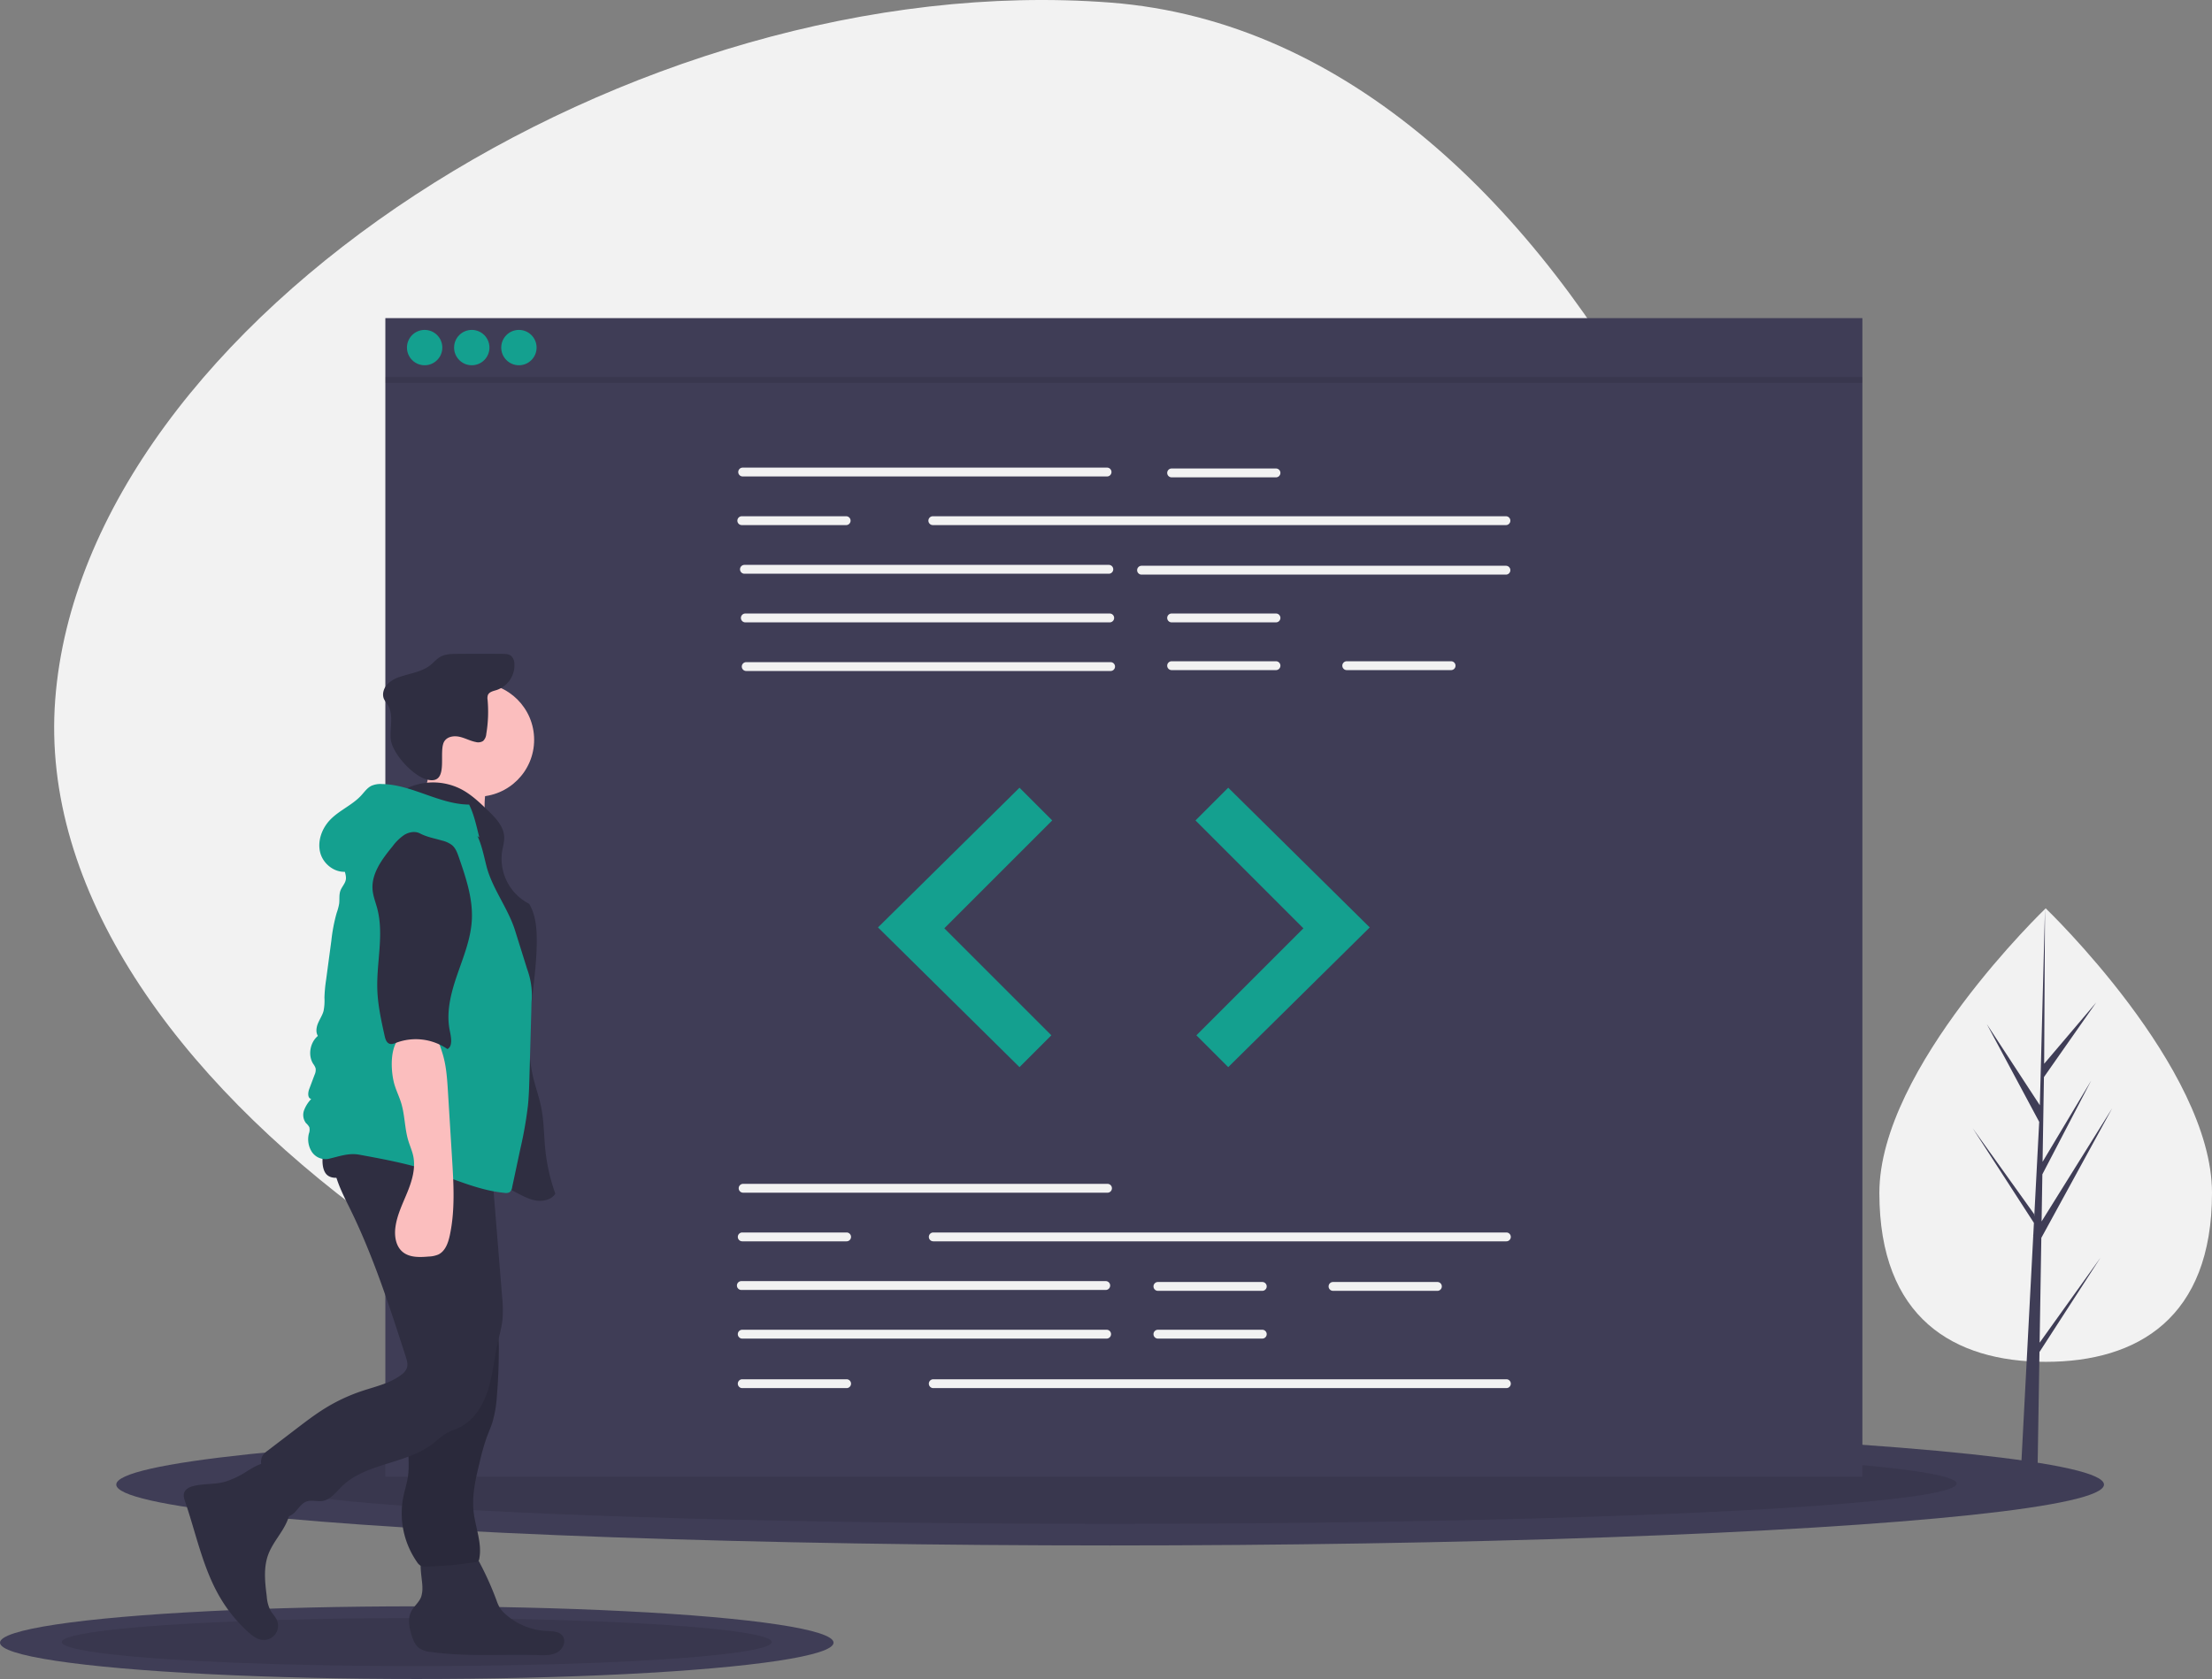 <svg data-name="Layer 1" xmlns="http://www.w3.org/2000/svg" width="1126.194" height="855" viewBox="0 0 1126.194 855"><rect x="0" y="0" width="1126.194" height="855" fill="#808080" stroke="none"/><path d="M544.864 755.938C302.465 737.49 13.394 549.672 28.111 356.28S322.797-17.142 565.196 1.305 947.128 381.167 932.41 574.558s-145.148 199.827-387.547 181.38z" fill="#f2f2f2"/><ellipse cx="565.194" cy="756" rx="506" ry="31" fill="#3f3d56"/><ellipse cx="565.194" cy="755.5" rx="431" ry="20.5" opacity=".1"/><ellipse cx="212.194" cy="836.5" rx="212.194" ry="18.5" fill="#3f3d56"/><ellipse cx="212.194" cy="836.202" rx="180.742" ry="12.234" opacity=".1"/><path fill="#3f3d56" d="M196.194 162h752v590h-752z"/><path d="M563.638 242.63H378.12a2.251 2.251 0 1 1 0-4.504h185.518a2.251 2.251 0 0 1 0 4.503zm203.079 24.765H474.932a2.251 2.251 0 0 1 0-4.503h291.785a2.251 2.251 0 1 1 0 4.503zM564.539 292.16H379.02a2.251 2.251 0 1 1 0-4.502h185.518a2.251 2.251 0 1 1 0 4.503zm202.178.45H581.199a2.251 2.251 0 0 1 0-4.502h185.518a2.251 2.251 0 1 1 0 4.503zm-201.728 24.316H379.471a2.251 2.251 0 0 1 0-4.503H564.99a2.251 2.251 0 1 1 0 4.503zm.451 24.766H379.921a2.251 2.251 0 0 1 0-4.503h185.517a2.251 2.251 0 1 1 0 4.503zm84.203-98.612h-53.134a2.251 2.251 0 0 1 0-4.503h53.134a2.251 2.251 0 1 1 0 4.502zm0 73.846h-53.134a2.251 2.251 0 0 1 0-4.503h53.134a2.251 2.251 0 1 1 0 4.503zm0 24.316h-53.134a2.251 2.251 0 1 1 0-4.503h53.134a2.251 2.251 0 1 1 0 4.503zm89.157 0h-53.134a2.251 2.251 0 0 1 0-4.503h53.133a2.251 2.251 0 1 1 0 4.503zm-307.996-73.847H377.67a2.251 2.251 0 0 1 0-4.503h53.134a2.251 2.251 0 0 1 0 4.503zM563.863 607.36H378.346a2.251 2.251 0 0 1 0-4.502h185.517a2.251 2.251 0 0 1 0 4.503zm-.9 49.532H377.445a2.251 2.251 0 1 1 0-4.503h185.518a2.251 2.251 0 0 1 0 4.503zm.45 24.766H377.895a2.251 2.251 0 1 1 0-4.503h185.518a2.251 2.251 0 1 1 0 4.503zm79.25-24.316H589.53a2.251 2.251 0 0 1 0-4.503h53.133a2.251 2.251 0 0 1 0 4.503zm0 24.316H589.53a2.251 2.251 0 0 1 0-4.503h53.133a2.251 2.251 0 1 1 0 4.503zm89.157-24.316h-53.134a2.251 2.251 0 1 1 0-4.503h53.134a2.251 2.251 0 0 1 0 4.503zm35.122-25.216H475.157a2.251 2.251 0 0 1 0-4.503h291.785a2.251 2.251 0 0 1 0 4.503zm-335.913 0h-53.134a2.251 2.251 0 0 1 0-4.503h53.134a2.251 2.251 0 0 1 0 4.503zm335.913 74.748H475.157a2.251 2.251 0 1 1 0-4.503h291.785a2.251 2.251 0 0 1 0 4.503zm-335.913 0h-53.134a2.251 2.251 0 1 1 0-4.503h53.134a2.251 2.251 0 1 1 0 4.503z" fill="#f2f2f2"/><path fill="#14a08f" d="M519.06 401.13l-72.046 71.145 72.046 71.145 16.21-16.21-54.484-54.485 54.934-54.935-16.66-16.66zm106.267 0l72.046 71.145-72.046 71.145-16.21-16.21 54.485-54.485-54.935-54.935 16.66-16.66z"/><circle cx="216.194" cy="177" r="9" fill="#14a08f"/><circle cx="240.194" cy="177" r="9" fill="#14a08f"/><circle cx="264.194" cy="177" r="9" fill="#14a08f"/><path opacity=".1" d="M196.194 192h752v3h-752z"/><path d="M1126.194 607.454c0 63.77-37.911 86.037-84.677 86.037s-84.676-22.266-84.676-86.037 84.676-144.898 84.676-144.898 84.677 81.126 84.677 144.898z" fill="#f2f2f2"/><path fill="#3f3d56" d="M1038.433 683.736l.867-53.371 36.091-66.027-35.955 57.655.39-23.998 24.873-47.769-24.77 41.419.701-43.161 26.635-38.031-26.525 31.244.438-79.141-2.753 104.769.226-4.322-27.08-41.451 26.646 49.748-2.523 48.203-.075-1.28-31.219-43.621 31.124 48.141-.315 6.028-.057.091.026.495-6.402 122.296h8.553l1.026-63.168 31.049-48.024-30.971 43.275z"/><path d="M122.622 751.091a43.126 43.126 0 0 1-8.178 3.503c-5.08 1.387-10.508.878-15.638 2.063-2.1.485-4.386 1.499-5.054 3.548-.49 1.504.043 3.127.554 4.624 5.668 16.62 9.085 34.266 18.125 49.32a74.64 74.64 0 0 0 13.992 16.988c2.056 1.852 4.385 3.664 7.136 3.955a7.248 7.248 0 0 0 7.37-10.182c-.81-1.801-2.317-3.197-3.289-4.916a18.757 18.757 0 0 1-1.819-6.99c-.893-7.11-1.754-14.538.71-21.266 1.651-4.512 4.681-8.359 7.206-12.447s4.621-8.772 4.06-13.544c-.384-3.257-1.972-6.237-3.65-9.054-1.682-2.823-5.005-10.409-8.383-11.35-3.507-.979-10.084 4.181-13.142 5.748zm92.435 57.409a14.019 14.019 0 0 1-.664 4.745c-1.057 2.793-3.68 4.706-5.036 7.367-1.885 3.7-1.03 8.174.218 12.135.783 2.483 1.81 5.067 3.913 6.602a12.893 12.893 0 0 0 5.954 1.908c18.036 2.496 36.358 1.064 54.558 1.587 3.317.095 6.83.211 9.725-1.41s4.686-5.697 2.717-8.368c-1.769-2.398-5.265-2.376-8.242-2.517a33.912 33.912 0 0 1-20.913-8.615 15.112 15.112 0 0 1-2.934-3.377 20.753 20.753 0 0 1-1.534-3.517 156.799 156.799 0 0 0-9.083-20.119c-.98-1.815-2.087-3.705-3.906-4.676a10.323 10.323 0 0 0-4.24-.926c-4.536-.294-16.283-1.838-19.79 1.69-3.242 3.26-.672 13.351-.743 17.491z" fill="#2f2e41"/><circle cx="242.971" cy="376.72" r="28.975" fill="#fbbebe"/><path d="M216.806 400.646c-1.724 4.614-4.647 8.947-8.9 11.43l40.074 8.174a42.453 42.453 0 0 1-.562-17.869 10.3 10.3 0 0 0 .24-4.409c-.754-2.907-4.027-4.306-6.955-4.974-7.314-1.667-13.782-2.561-20.579-5.792-2.077 3.557-1.787 9.34-3.318 13.44z" fill="#fbbebe"/><path d="M207.57 401.227a31.338 31.338 0 0 1 27.314.714c5.138 2.707 9.392 6.794 13.571 10.826 3.853 3.717 7.963 7.972 8.236 13.319.133 2.59-.676 5.122-1.084 7.683a25.766 25.766 0 0 0 13.78 26.47c3.184 5.303 3.84 11.729 3.89 17.914.185 23.436-7.21 47.16-1.93 69.995 1.239 5.362 3.16 10.554 4.231 15.952 1.387 6.99 1.319 14.18 2.044 21.27a95.266 95.266 0 0 0 5.114 22.495c-1.744 2.774-5.374 3.837-8.643 3.613s-6.325-1.644-9.242-3.136c-14.123-7.227-27.059-16.757-41.687-22.9-9.677-4.063-19.987-6.595-29.376-11.288s-18.12-12.142-20.99-22.238c-1.241-4.365-1.318-8.965-1.385-13.503-.286-19.114-.55-38.436 3.61-57.094 3.669-16.453 10.741-32.194 12.284-48.98.502-5.465.513-11.314 3.566-15.874 4.315-6.445 13.632-8.114 16.698-15.238z" fill="#2f2e41"/><path d="M226.492 377.13c1.707-2.228 5-2.531 7.727-1.872s5.243 2.064 7.998 2.598a4.675 4.675 0 0 0 3.743-.526 5.444 5.444 0 0 0 1.616-3.57 68.163 68.163 0 0 0 .67-17.38 5.147 5.147 0 0 1 .16-2.438c.681-1.643 2.762-2.034 4.461-2.562a13.316 13.316 0 0 0 9.013-13.633 5.42 5.42 0 0 0-1.657-3.74c-1.175-.958-2.82-1.017-4.336-1.029q-11.683-.094-23.366.006c-2.883.024-5.91.095-8.41 1.532-1.847 1.063-3.221 2.773-4.88 4.112-4.326 3.491-10.178 4.201-15.441 5.99a15.308 15.308 0 0 0-6.768 4.036c-1.75 2-2.592 4.974-1.492 7.393a26.252 26.252 0 0 0 1.886 2.904c3.105 4.964 1.038 11.403 1.502 17.24.579 7.288 11.365 19.111 18.679 20.836 11.807 2.784 4.986-15.113 8.895-19.898zm-16.358 319.553c.745 5.321 1.701 10.661 1.446 16.029-.357 7.493-3.06 14.714-3.56 22.2-.372 5.59.49 11.241-.286 16.79-.497 3.554-1.656 6.979-2.373 10.494a43.395 43.395 0 0 0 6.973 33.266 5.448 5.448 0 0 0 2.024 1.96 5.714 5.714 0 0 0 2.507.333 179.947 179.947 0 0 0 25.17-2.288 2.414 2.414 0 0 0 1.617-.713 2.266 2.266 0 0 0 .35-.954c1.545-7.936-1.976-15.893-2.871-23.928-.956-8.58 1.103-17.178 3.146-25.565a113.548 113.548 0 0 1 3.467-12.228c.988-2.697 2.181-5.32 3.037-8.063a61.46 61.46 0 0 0 2.202-13.202q.892-10.575.945-21.2a88.958 88.958 0 0 0-1.665-20.01c-1.878-8.337-5.724-16.08-9.536-23.73a15.029 15.029 0 0 0-5.618 2.67 125.38 125.38 0 0 1-15.35 8.481c-3.567 1.657-10.522 2.834-12.786 6.286-2.232 3.405-.792 10.35-.621 14.106q.439 9.667 1.782 19.266z" fill="#2f2e41"/><path d="M210.134 696.683c.745 5.321 1.701 10.661 1.446 16.029-.357 7.493-3.06 14.714-3.56 22.2-.372 5.59.49 11.241-.286 16.79-.497 3.554-1.656 6.979-2.373 10.494a43.395 43.395 0 0 0 6.973 33.266 5.448 5.448 0 0 0 2.024 1.96 5.714 5.714 0 0 0 2.507.333 179.947 179.947 0 0 0 25.17-2.288 2.414 2.414 0 0 0 1.617-.713 2.266 2.266 0 0 0 .35-.954c1.545-7.936-1.976-15.893-2.871-23.928-.956-8.58 1.103-17.178 3.146-25.565a113.548 113.548 0 0 1 3.467-12.228c.988-2.697 2.181-5.32 3.037-8.063a61.46 61.46 0 0 0 2.202-13.202q.892-10.575.945-21.2a88.958 88.958 0 0 0-1.665-20.01c-1.878-8.337-5.724-16.08-9.536-23.73a15.029 15.029 0 0 0-5.618 2.67 125.38 125.38 0 0 1-15.35 8.481c-3.567 1.657-10.522 2.834-12.786 6.286-2.232 3.405-.792 10.35-.621 14.106q.439 9.667 1.782 19.266z" opacity=".1"/><path d="M170.961 583.018c-3.848 10.36 1.808 21.554 6.722 31.452 12.106 24.386 20.513 50.408 28.875 76.317.626 1.941 1.252 4.059.554 5.975a7.825 7.825 0 0 1-2.822 3.347c-5.766 4.379-13.107 5.938-19.975 8.23a90.184 90.184 0 0 0-18.943 8.88c-4.976 3.083-9.639 6.643-14.291 10.197l-14.812 11.312a9.903 9.903 0 0 0-2.476 2.397c-1.429 2.241-.844 5.167-.132 7.728a131.432 131.432 0 0 0 7.252 19.792 6.911 6.911 0 0 0 2.63 3.447c2.312 1.242 5.14-.405 6.905-2.347s3.292-4.36 5.78-5.193c2.487-.833 5.223.176 7.819-.189 4.198-.59 6.986-4.457 10.012-7.426 12.366-12.131 33.01-11.251 46.613-21.977a59.228 59.228 0 0 1 6.23-4.868c2.3-1.36 4.908-2.105 7.294-3.307 7.257-3.654 11.819-11.208 14.262-18.957s3.141-15.928 4.897-23.86c.908-4.101 2.103-8.158 2.507-12.339a66.094 66.094 0 0 0-.253-11.666l-4.908-60.715c-.4-4.943-.8-9.893-1.576-14.79-14.577.52-29.143 1.107-43.728 1.28-11.605.136-23.424.948-34.436-2.72z" fill="#2f2e41"/><path d="M165.602 597.221c1.978 3.18 6.79 3.114 10.105 1.37s5.889-4.672 9.21-6.4c4.464-2.323 9.747-2.236 14.777-2.094 7.963.225 16.025.465 23.687 2.647 7.924 2.257 15.64 6.603 23.834 5.736 1.425-.15 2.985-.56 3.76-1.765a5.544 5.544 0 0 0 .62-2.836l.268-7.159a6.464 6.464 0 0 0-.57-3.625 6.082 6.082 0 0 0-2.716-2.08c-11.663-5.646-24.964-6.697-37.915-7.14q-9.874-.34-19.757-.28c-5.591.035-12.303-.774-17.739.72-7.295 2.005-11.265 16.954-7.563 22.906z" fill="#2f2e41"/><path d="M238.84 409.726c-15.283-.136-29.132-10.223-44.413-10.469a11.514 11.514 0 0 0-5.392.93c-2.13 1.073-3.53 3.147-5.147 4.9-4.518 4.892-11.061 7.504-15.703 12.28-4.352 4.478-6.773 11.15-5.055 17.153s8.204 10.609 14.28 9.165a36.8 36.8 0 0 1 14.336-19.479 72.887 72.887 0 0 1 11.206-5.882c6.868-3.112 14.547-6.283 21.718-3.95a30.638 30.638 0 0 1 7.409 4.04l11.954 8.03c-1.393-5.494-2.646-11.656-5.194-16.718z" fill="#14a08f"/><path d="M175.65 438.374c-2.03 2.532.893 6.2.446 9.413-.298 2.135-2.055 3.766-2.786 5.793-.758 2.1-.356 4.427-.644 6.642a28.489 28.489 0 0 1-1.275 4.73 84.975 84.975 0 0 0-2.686 14.025l-2.675 19.975a75.681 75.681 0 0 0-.846 9.078 27.107 27.107 0 0 1-.452 6.787c-.592 2.183-1.904 4.093-2.786 6.176s-1.292 4.602-.1 6.524c-3.991 3.325-5.178 9.854-2.387 14.235a7.9 7.9 0 0 1 1.23 2.265 5.82 5.82 0 0 1-.542 3.34l-2.704 7.207c-.693 1.845-.912 4.653 1.013 5.074a17.006 17.006 0 0 0-3.651 5.767 6.866 6.866 0 0 0 .972 6.506 8.289 8.289 0 0 1 1.695 2.056 5.473 5.473 0 0 1-.196 3.243 11.906 11.906 0 0 0 1.473 9.334 8.371 8.371 0 0 0 8.418 3.608c5.41-1.22 10.273-3.147 15.728-2.146 11.746 2.156 23.53 4.32 34.906 7.952 12.984 4.146 25.556 10.225 39.126 11.5a3.798 3.798 0 0 0 2.617-.406 3.93 3.93 0 0 0 1.21-2.488l4.194-19.665a202.363 202.363 0 0 0 3.855-22.027c.477-4.781.613-9.59.75-14.393l1.08-38.23a38.197 38.197 0 0 0-2.2-16.62l-6.218-19.848c-3.548-11.327-11.687-21.372-14.585-32.882-1.834-7.285-3.19-15.103-8.108-20.781-7.013-8.095-19.145-9.354-29.764-7.962-4.797.628-9.636 1.714-13.785 4.201-4.798 2.877-8.333 7.41-11.753 11.837-2.818 3.649-5.687 6.582-8.57 10.18z" fill="#14a08f"/><path d="M200.444 550.823c.875 3.773 2.712 7.252 3.837 10.957 1.884 6.21 1.725 12.896 3.605 19.106.79 2.606 1.933 5.109 2.5 7.773 1.32 6.21-.608 12.635-3.004 18.515s-5.313 11.678-6.09 17.98c-.549 4.438.238 9.45 3.66 12.33 3.551 2.99 8.712 2.788 13.338 2.39a14.016 14.016 0 0 0 4.841-1.008c3.538-1.673 5.028-5.86 5.855-9.685 2.771-12.819 1.98-26.106 1.174-39.196l-2.106-34.235c-.405-6.59-.84-13.318-2.87-19.646-.74-2.302-2.027-6.954-4.13-8.424-2.082-1.455-8.03-1.52-10.608-1.641-12.098-.569-11.963 16.317-10.002 24.784z" fill="#fbbebe"/><path d="M213.848 424.423c-2.47-1.293-5.583-.736-7.972.705a24.568 24.568 0 0 0-5.972 5.798c-5.338 6.517-10.99 13.995-10.198 22.382.296 3.145 1.5 6.12 2.317 9.172 3.58 13.38-.379 27.53.075 41.373.263 7.999 2.003 15.867 3.737 23.68.353 1.594.92 3.44 2.462 3.977 1.16.403 2.41-.115 3.558-.551a28.371 28.371 0 0 1 25.963 3.272c2.865-1.529 1.791-6.363 1.149-9.546-1.909-9.457.682-19.214 3.828-28.335s6.91-18.23 7.432-27.865c.59-10.916-3.029-21.57-6.6-31.903-.78-2.255-1.631-4.62-3.438-6.178a13.665 13.665 0 0 0-5.203-2.377c-3.793-1.121-7.634-1.769-11.138-3.604z" fill="#2f2e41"/></svg>